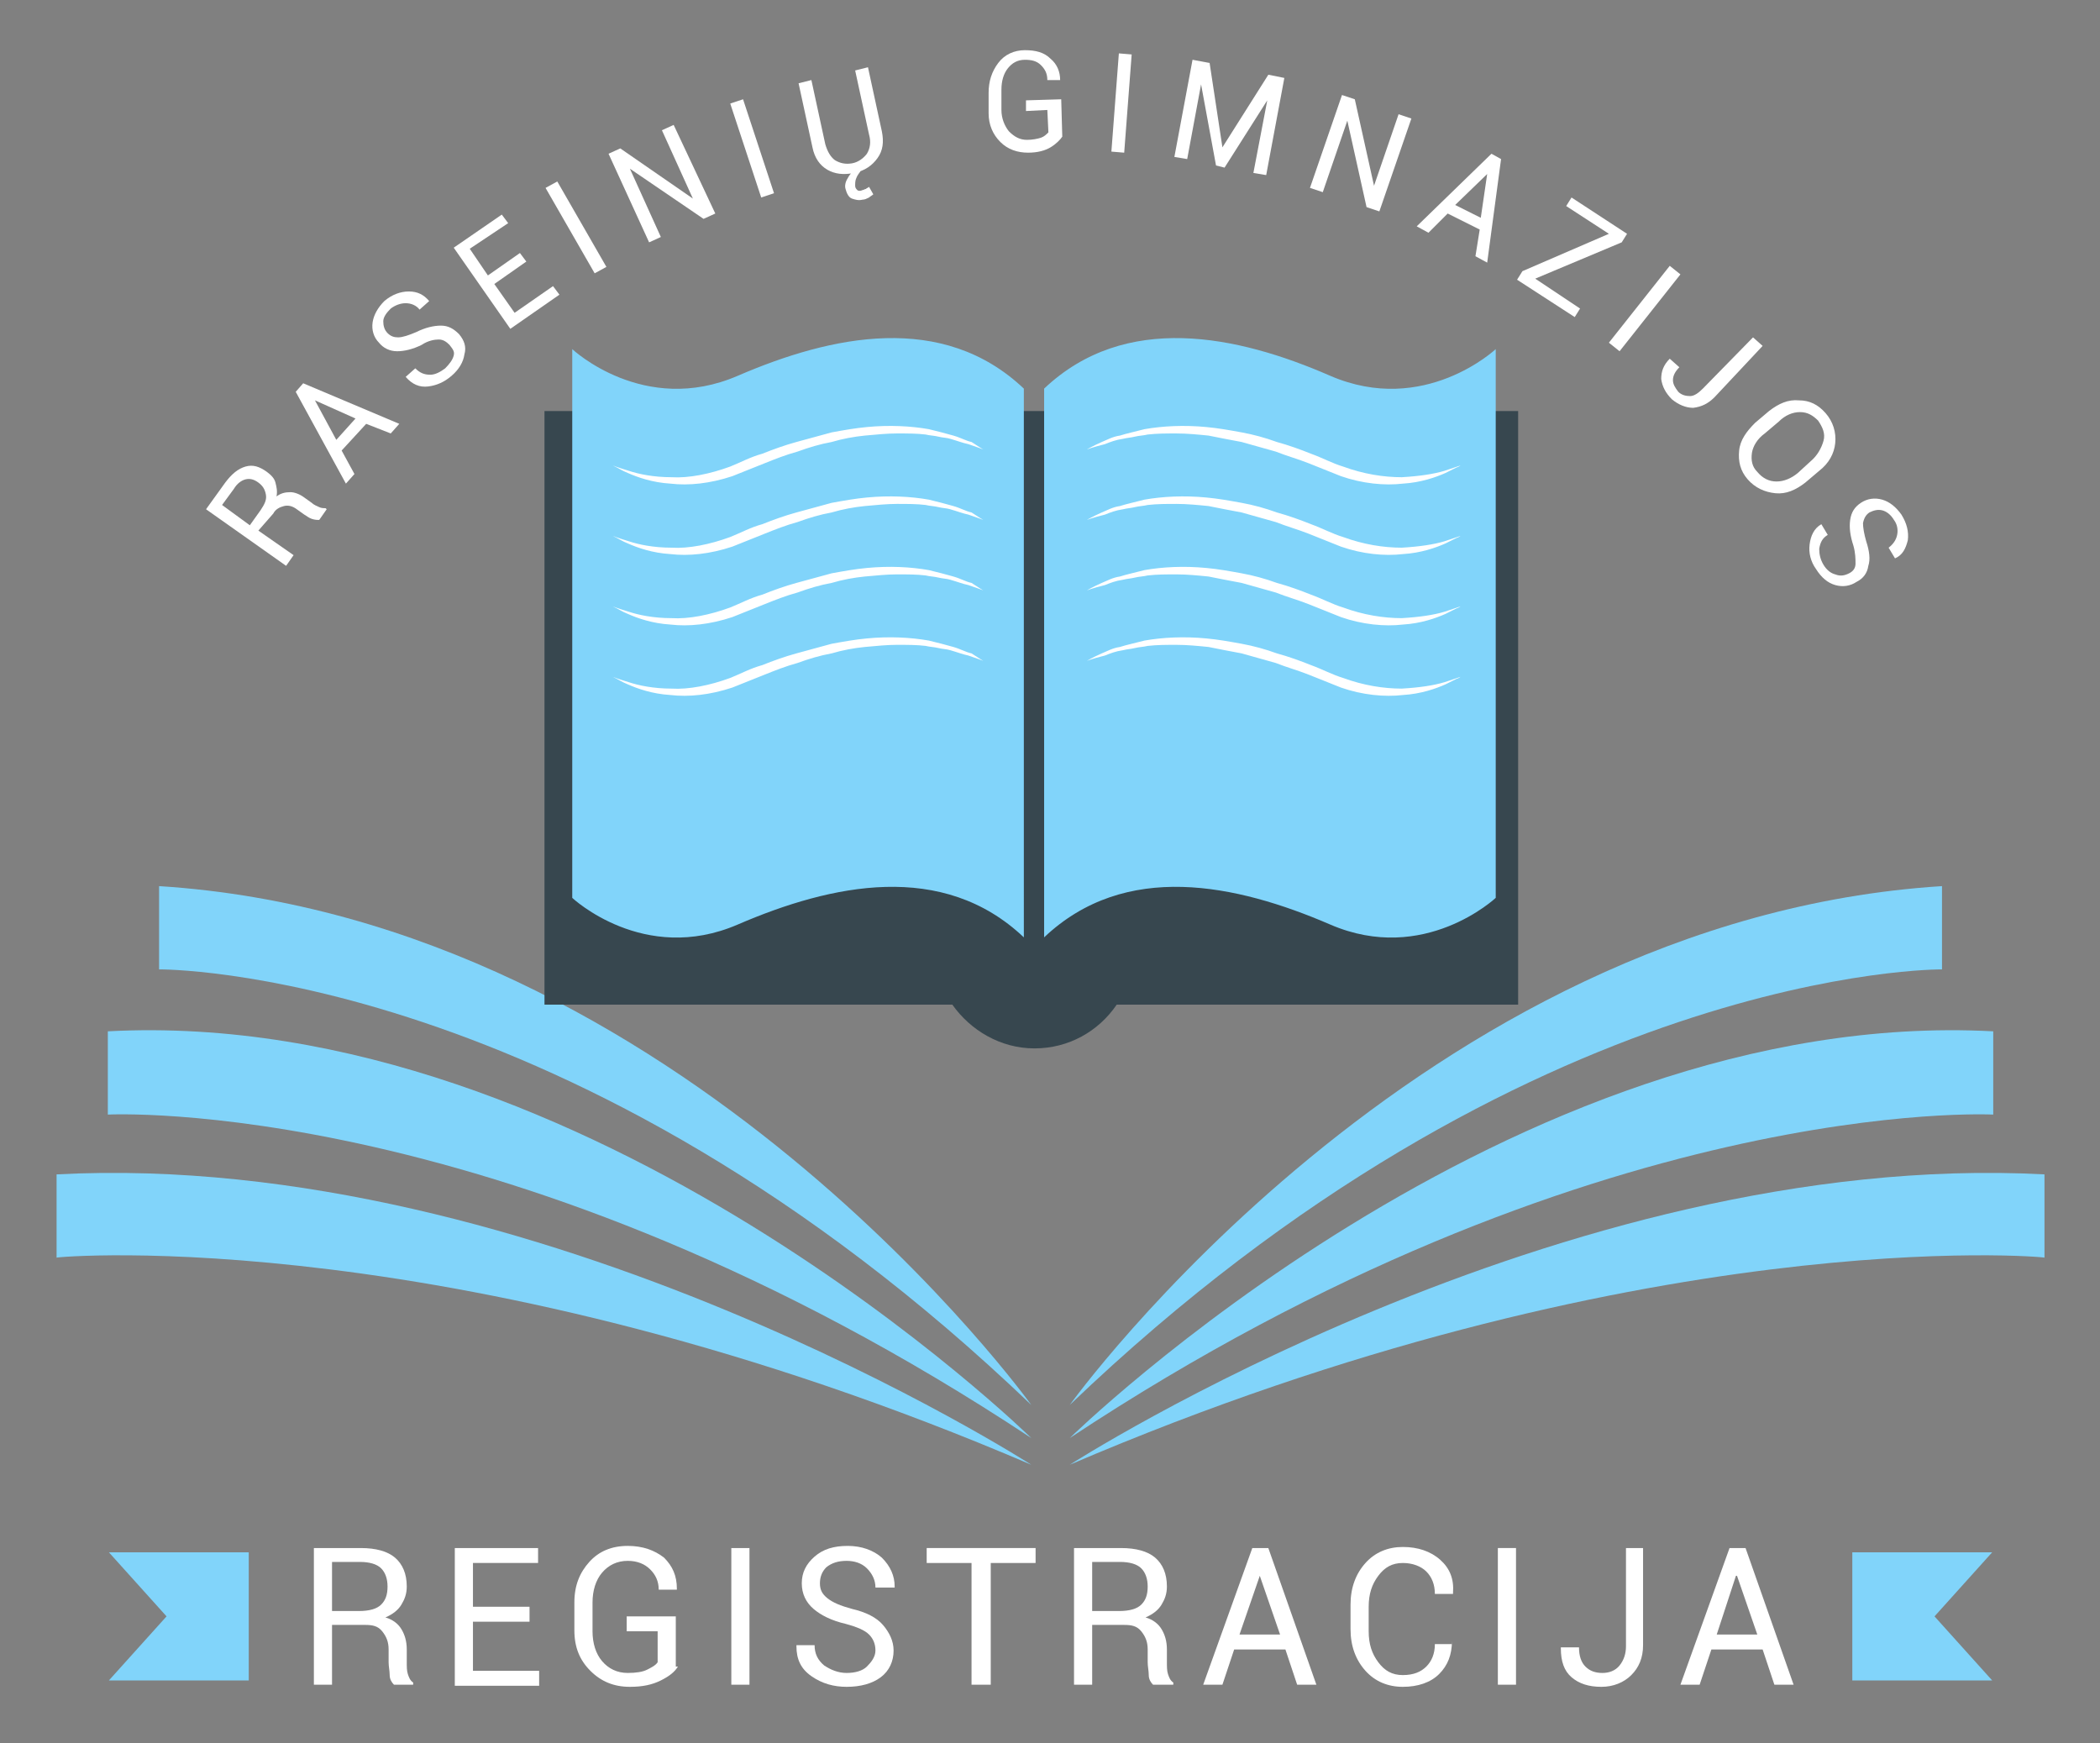 <?xml version="1.0" encoding="utf-8"?>
<!-- Generator: Adobe Illustrator 19.0.0, SVG Export Plug-In . SVG Version: 6.00 Build 0)  -->
<svg version="1.1" id="OBJECTS" xmlns="http://www.w3.org/2000/svg" xmlns:xlink="http://www.w3.org/1999/xlink" x="0px" y="0px"
	 viewBox="0 0 196.7 163.3" style="enable-background:new 0 0 196.7 163.3;" xml:space="preserve">
<rect x="0" y="0" width="196.7" height="163.3" fill="#808080" stroke="none"/>
<style type="text/css">
	.st0{fill:#81D4FA;}
	.st1{fill:#FFFFFF;}
	.st2{fill:#37474F;}
</style>
<g>
	<g>
		<g>
			<path class="st0" d="M100.2,134.7c0,0,41.3-40.5,86.5-38.1v7.8C186.7,104.4,149,102.4,100.2,134.7z"/>
			<path class="st0" d="M100.2,131.6c0,0,32.7-45.5,81.7-48.6v7.8C181.9,90.8,143.2,90.4,100.2,131.6z"/>
			<path class="st0" d="M100.2,137.2c0,0,46-29.6,91.3-27.2v7.8C191.5,117.7,153.4,114.4,100.2,137.2z"/>
		</g>
		<g>
			<path class="st0" d="M96.6,134.7c0,0-41.3-40.5-86.5-38.1v7.8C10.1,104.4,47.8,102.4,96.6,134.7z"/>
			<path class="st0" d="M96.6,131.6c0,0-32.7-45.5-81.7-48.6v7.8C14.9,90.8,53.6,90.4,96.6,131.6z"/>
			<path class="st0" d="M96.6,137.2c0,0-46-29.6-91.3-27.2v7.8C5.3,117.7,43.4,114.4,96.6,137.2z"/>
		</g>
	</g>
	<g>
		<path class="st1" d="M31.1,152.3v5.5h-1.7v-12.8h4.4c1.4,0,2.5,0.3,3.2,0.9s1.1,1.5,1.1,2.7c0,0.7-0.2,1.2-0.5,1.7
			c-0.3,0.5-0.8,0.9-1.5,1.2c0.7,0.2,1.2,0.6,1.5,1.1c0.3,0.5,0.5,1.1,0.5,1.9v1.2c0,0.4,0,0.8,0.1,1.1s0.2,0.6,0.5,0.8v0.2h-1.8
			c-0.2-0.2-0.4-0.5-0.4-0.9s-0.1-0.8-0.1-1.2v-1.2c0-0.7-0.2-1.2-0.6-1.7s-0.9-0.6-1.6-0.6H31.1z M31.1,150.9h2.5
			c1,0,1.7-0.2,2.1-0.6c0.4-0.4,0.6-0.9,0.6-1.7c0-0.7-0.2-1.3-0.6-1.7c-0.4-0.4-1.1-0.6-2-0.6h-2.6V150.9z"/>
		<path class="st1" d="M49.6,151.9h-5.3v4.6h6.2v1.4h-7.9V145h7.8v1.4h-6.1v4.1h5.3V151.9z"/>
		<path class="st1" d="M63.5,156.1c-0.3,0.5-0.8,0.9-1.6,1.3S60.2,158,59,158c-1.5,0-2.7-0.5-3.7-1.5s-1.5-2.2-1.5-3.8v-2.6
			c0-1.6,0.5-2.8,1.4-3.8s2.1-1.5,3.6-1.5c1.4,0,2.5,0.4,3.4,1.1c0.8,0.8,1.2,1.7,1.2,2.9l0,0.1h-1.7c0-0.8-0.3-1.4-0.8-1.9
			c-0.5-0.5-1.2-0.8-2.1-0.8c-1,0-1.8,0.4-2.4,1.1s-0.9,1.7-0.9,2.8v2.7c0,1.1,0.3,2.1,0.9,2.8s1.4,1.1,2.4,1.1
			c0.8,0,1.4-0.1,1.8-0.3c0.4-0.2,0.8-0.4,1-0.7v-2.9h-2.9v-1.4h4.6V156.1z"/>
		<path class="st1" d="M70.2,157.8h-1.7V145h1.7V157.8z"/>
		<path class="st1" d="M82,154.6c0-0.6-0.2-1.1-0.6-1.5s-1.1-0.7-2.2-1c-1.3-0.3-2.3-0.8-3-1.4c-0.7-0.6-1.1-1.4-1.1-2.4
			c0-1,0.4-1.8,1.2-2.5s1.8-1,3.1-1c1.3,0,2.4,0.4,3.2,1.1c0.8,0.8,1.2,1.7,1.2,2.7l0,0.1H82c0-0.7-0.3-1.3-0.8-1.8
			c-0.5-0.5-1.2-0.7-1.9-0.7c-0.8,0-1.4,0.2-1.9,0.6c-0.4,0.4-0.6,0.9-0.6,1.5c0,0.6,0.2,1,0.7,1.4c0.5,0.4,1.2,0.7,2.3,1
			c1.3,0.3,2.3,0.8,2.9,1.5s1,1.5,1,2.4c0,1-0.4,1.9-1.2,2.5s-1.9,0.9-3.2,0.9c-1.2,0-2.3-0.3-3.3-1s-1.4-1.6-1.4-2.8l0-0.1h1.7
			c0,0.8,0.3,1.4,0.9,1.9c0.6,0.4,1.3,0.7,2.1,0.7c0.8,0,1.5-0.2,1.9-0.6S82,155.2,82,154.6z"/>
		<path class="st1" d="M97,146.4h-4.2v11.4H91v-11.4h-4.2V145H97V146.4z"/>
		<path class="st1" d="M102.3,152.3v5.5h-1.7v-12.8h4.4c1.4,0,2.5,0.3,3.2,0.9s1.1,1.5,1.1,2.7c0,0.7-0.2,1.2-0.5,1.7
			c-0.3,0.5-0.8,0.9-1.5,1.2c0.7,0.2,1.2,0.6,1.5,1.1c0.3,0.5,0.5,1.1,0.5,1.9v1.2c0,0.4,0,0.8,0.1,1.1s0.2,0.6,0.5,0.8v0.2H108
			c-0.2-0.2-0.4-0.5-0.4-0.9s-0.1-0.8-0.1-1.2v-1.2c0-0.7-0.2-1.2-0.6-1.7s-0.9-0.6-1.6-0.6H102.3z M102.3,150.9h2.5
			c1,0,1.7-0.2,2.1-0.6c0.4-0.4,0.6-0.9,0.6-1.7c0-0.7-0.2-1.3-0.6-1.7c-0.4-0.4-1.1-0.6-2-0.6h-2.6V150.9z"/>
		<path class="st1" d="M120.4,154.5h-4.8l-1.1,3.3h-1.8l4.6-12.8h1.5l4.5,12.8h-1.8L120.4,154.5z M116.1,153.1h3.8l-1.9-5.5H118
			L116.1,153.1z"/>
		<path class="st1" d="M136,153.7L136,153.7c0,1.3-0.4,2.3-1.2,3.1s-2,1.2-3.4,1.2c-1.4,0-2.6-0.5-3.5-1.5c-0.9-1-1.4-2.3-1.4-3.9
			v-2.3c0-1.6,0.5-2.9,1.4-3.9c0.9-1,2.1-1.5,3.5-1.5s2.6,0.4,3.5,1.2c0.9,0.8,1.3,1.8,1.2,3.1l0,0.1h-1.7c0-0.9-0.3-1.6-0.8-2.1
			s-1.3-0.8-2.2-0.8c-1,0-1.7,0.4-2.3,1.2s-0.9,1.7-0.9,2.9v2.3c0,1.2,0.3,2.1,0.9,2.9s1.3,1.2,2.3,1.2c1,0,1.7-0.3,2.2-0.8
			c0.5-0.5,0.8-1.2,0.8-2.1H136z"/>
		<path class="st1" d="M142,157.8h-1.7V145h1.7V157.8z"/>
		<path class="st1" d="M152.2,145h1.7v9.1c0,1.2-0.4,2.1-1.1,2.8s-1.7,1.1-2.8,1.1c-1.2,0-2.1-0.3-2.8-0.9c-0.7-0.6-1-1.5-1-2.7
			l0-0.1h1.7c0,0.8,0.2,1.4,0.6,1.8s0.9,0.6,1.6,0.6c0.6,0,1.2-0.2,1.6-0.7s0.6-1.1,0.6-1.8V145z"/>
		<path class="st1" d="M165.1,154.5h-4.8l-1.1,3.3h-1.8L162,145h1.5l4.5,12.8h-1.8L165.1,154.5z M160.8,153.1h3.8l-1.9-5.5h-0.1
			L160.8,153.1z"/>
	</g>
	<g>
		<g>
			<path class="st1" d="M24.2,49.7l3.3,2.3l-0.7,1l-7.5-5.3l1.8-2.5c0.6-0.8,1.2-1.3,1.9-1.5c0.7-0.2,1.3,0,2,0.5
				c0.4,0.3,0.7,0.6,0.8,1s0.2,0.8,0.1,1.3c0.4-0.3,0.8-0.4,1.3-0.4c0.4,0,0.9,0.2,1.3,0.5l0.7,0.5c0.2,0.2,0.5,0.3,0.7,0.4
				c0.2,0.1,0.4,0.1,0.6,0.1l0.1,0.1l-0.7,1c-0.2,0-0.4,0-0.7-0.1c-0.3-0.1-0.5-0.3-0.7-0.4l-0.7-0.5c-0.4-0.3-0.8-0.4-1.2-0.3
				c-0.4,0.1-0.8,0.3-1,0.7L24.2,49.7z M23.4,49.2l1-1.4c0.4-0.6,0.6-1,0.5-1.5s-0.3-0.8-0.7-1.1c-0.4-0.3-0.8-0.4-1.2-0.3
				c-0.4,0.1-0.8,0.4-1.1,0.9l-1.1,1.5L23.4,49.2z"/>
			<path class="st1" d="M34.3,39.7L32,42.2l1.2,2.2l-0.8,0.9l-4.7-8.6l0.7-0.8l9,3.8l-0.8,0.9L34.3,39.7z M31.5,41.2l1.8-2l-3.8-1.7
				l0,0L31.5,41.2z"/>
			<path class="st1" d="M42.1,32.3c-0.3-0.3-0.6-0.5-1-0.5c-0.4,0-1,0.1-1.6,0.5c-0.8,0.4-1.6,0.6-2.3,0.6c-0.7,0-1.3-0.3-1.7-0.8
				c-0.5-0.5-0.7-1.2-0.6-1.9s0.5-1.4,1.1-2c0.7-0.6,1.5-0.9,2.3-0.9c0.8,0,1.4,0.3,1.9,0.9l0,0l-0.9,0.8c-0.3-0.4-0.8-0.6-1.3-0.6
				c-0.5,0-1,0.2-1.4,0.5c-0.4,0.4-0.7,0.8-0.7,1.2s0.1,0.8,0.4,1.1c0.3,0.3,0.6,0.4,1,0.4s1-0.2,1.7-0.5c0.8-0.4,1.6-0.6,2.3-0.6
				c0.7,0,1.2,0.3,1.7,0.8c0.5,0.6,0.7,1.2,0.5,1.9c-0.1,0.7-0.5,1.4-1.2,2c-0.7,0.6-1.4,0.9-2.2,1c-0.8,0.1-1.5-0.2-2.1-0.9l0,0
				l0.9-0.8c0.4,0.4,0.8,0.6,1.4,0.6c0.5,0,1-0.3,1.4-0.6c0.4-0.4,0.7-0.8,0.8-1.2S42.4,32.7,42.1,32.3z"/>
			<path class="st1" d="M49.3,24.5l-3,2.1l1.9,2.7l3.6-2.5l0.6,0.8l-4.6,3.2l-5.3-7.6l4.5-3.1l0.6,0.8L44,23.3l1.7,2.5l3-2.1
				L49.3,24.5z"/>
			<path class="st1" d="M56.8,25l-1.1,0.6l-4.6-8l1.1-0.6L56.8,25z"/>
			<path class="st1" d="M67,20l-1.1,0.5L59,15.8l0,0l2.9,6.4l-1.1,0.5L57,14.4l1.1-0.5l6.8,4.7l0,0l-2.9-6.4l1.1-0.5L67,20z"/>
			<path class="st1" d="M72.5,18.1l-1.2,0.4l-2.9-8.8l1.2-0.4L72.5,18.1z"/>
			<path class="st1" d="M81.3,6.3l1.3,6c0.2,1,0.1,1.8-0.4,2.5C81.7,15.5,81,16,80,16.2c-1,0.2-1.8,0.1-2.5-0.3
				c-0.7-0.4-1.2-1.1-1.4-2.1l-1.3-6l1.2-0.3l1.3,6c0.2,0.7,0.5,1.2,0.9,1.5c0.5,0.3,1,0.4,1.6,0.3c0.6-0.1,1.1-0.5,1.4-0.9
				c0.3-0.5,0.4-1.1,0.2-1.8l-1.3-6L81.3,6.3z M80.7,15.9c-0.2,0.3-0.4,0.5-0.5,0.8c-0.1,0.2-0.1,0.5-0.1,0.7c0,0.2,0.1,0.3,0.2,0.4
				c0.1,0.1,0.3,0.1,0.5,0c0.1,0,0.2-0.1,0.3-0.1c0.1-0.1,0.2-0.1,0.3-0.2l0.4,0.7c-0.1,0.1-0.3,0.2-0.4,0.3
				c-0.2,0.1-0.4,0.2-0.6,0.2c-0.4,0.1-0.7,0-1-0.1s-0.5-0.5-0.6-0.9c-0.1-0.3,0-0.7,0.2-1c0.2-0.4,0.5-0.7,1-1L80.7,15.9z"/>
			<path class="st1" d="M99.5,12.8c-0.2,0.3-0.6,0.7-1.1,1s-1.2,0.5-2.1,0.5c-1,0-1.9-0.3-2.6-1c-0.7-0.7-1.1-1.6-1.1-2.7l0-1.9
				c0-1.1,0.3-2,0.9-2.8C94.1,5.1,95,4.7,96,4.7c1,0,1.8,0.2,2.4,0.8C99,6,99.3,6.7,99.3,7.5l0,0l-1.2,0c0-0.6-0.2-1-0.6-1.4
				c-0.4-0.4-0.9-0.5-1.5-0.5c-0.7,0-1.2,0.3-1.6,0.8c-0.4,0.5-0.6,1.2-0.6,2l0,1.9c0,0.8,0.3,1.5,0.7,2c0.5,0.5,1,0.8,1.7,0.8
				c0.5,0,1-0.1,1.3-0.2s0.5-0.3,0.7-0.5l-0.1-2.1l-2,0.1l0-1l3.3-0.1L99.5,12.8z"/>
			<path class="st1" d="M105.3,14.3l-1.2-0.1l0.7-9.2l1.2,0.1L105.3,14.3z"/>
			<path class="st1" d="M114.5,13.8L114.5,13.8l4.3-6.8l1.5,0.3l-1.7,9.1l-1.2-0.2l1.3-6.8l0,0l-4,6.3l-0.8-0.2l-1.4-7.6l0,0l-1.3,7
				l-1.2-0.2l1.7-9.1l1.6,0.3L114.5,13.8z"/>
			<path class="st1" d="M129.2,19.8l-1.2-0.4l-1.8-8.1h0l-2.3,6.7l-1.2-0.4l3-8.7l1.2,0.4l1.8,8.1h0l2.3-6.7l1.2,0.4L129.2,19.8z"/>
			<path class="st1" d="M138.6,21.5l-3-1.5l-1.8,1.8l-1.1-0.6l7-6.8l0.9,0.5l-1.3,9.7l-1.1-0.6L138.6,21.5z M136.3,19.2l2.4,1.2
				l0.6-4.1l0,0L136.3,19.2z"/>
			<path class="st1" d="M143.8,26.1l4.2,2.8l-0.5,0.8l-5.4-3.5l0.5-0.8l8.1-3.5l-4-2.6l0.5-0.8l5.2,3.4l-0.5,0.8L143.8,26.1z"/>
			<path class="st1" d="M151.7,32.9l-1-0.8l5.7-7.2l1,0.8L151.7,32.9z"/>
			<path class="st1" d="M164.2,31.6l0.9,0.8l-4.5,4.8c-0.6,0.6-1.2,0.9-2,1c-0.7,0-1.4-0.3-2-0.8c-0.6-0.6-0.9-1.2-1-1.9
				c0-0.7,0.2-1.3,0.8-1.9l0,0l0.9,0.8c-0.4,0.4-0.6,0.8-0.6,1.2c0,0.4,0.2,0.7,0.5,1.1c0.3,0.3,0.7,0.4,1.1,0.4
				c0.4,0,0.8-0.3,1.2-0.7L164.2,31.6z"/>
			<path class="st1" d="M169.1,45.2c-0.9,0.7-1.8,1.1-2.8,1s-1.9-0.5-2.6-1.3c-0.7-0.8-0.9-1.7-0.8-2.7s0.7-1.8,1.5-2.6l1.3-1.1
				c0.9-0.7,1.8-1.1,2.8-1c1,0,1.8,0.4,2.5,1.2c0.7,0.8,1,1.8,0.9,2.8c-0.1,1-0.6,1.9-1.5,2.6L169.1,45.2z M169.6,43.2
				c0.6-0.5,1-1.2,1.2-1.9s-0.1-1.3-0.5-1.9c-0.5-0.5-1-0.8-1.7-0.8s-1.4,0.3-2,0.9l-1.3,1.1c-0.7,0.5-1.1,1.2-1.2,1.8
				c-0.1,0.7,0,1.3,0.5,1.8c0.5,0.6,1.1,0.9,1.8,0.9c0.7,0,1.4-0.3,2-0.8L169.6,43.2z"/>
			<path class="st1" d="M173.2,53.7c0.4-0.2,0.6-0.5,0.6-0.9s0-1-0.2-1.7c-0.3-0.9-0.4-1.7-0.3-2.4s0.4-1.2,1-1.6
				c0.6-0.4,1.3-0.5,2-0.3c0.7,0.2,1.3,0.7,1.8,1.4c0.5,0.8,0.7,1.6,0.6,2.4c-0.2,0.8-0.5,1.4-1.2,1.7l0,0l-0.6-1
				c0.4-0.3,0.7-0.7,0.8-1.2c0.1-0.5,0-1-0.3-1.4c-0.3-0.5-0.7-0.8-1.1-0.9c-0.4-0.1-0.8,0-1.2,0.2c-0.3,0.2-0.5,0.5-0.6,1
				c0,0.4,0.1,1,0.3,1.7c0.3,0.9,0.4,1.7,0.2,2.3c-0.1,0.7-0.5,1.2-1.1,1.5c-0.6,0.4-1.3,0.5-2,0.3c-0.7-0.2-1.3-0.7-1.8-1.5
				c-0.5-0.7-0.7-1.5-0.6-2.3c0.1-0.8,0.4-1.5,1.1-1.9l0,0l0.6,1c-0.5,0.3-0.7,0.7-0.8,1.3c0,0.5,0.1,1,0.4,1.5
				c0.3,0.5,0.7,0.8,1.1,0.9C172.4,54,172.8,53.9,173.2,53.7z"/>
		</g>
	</g>
	<g>
		<polygon class="st0" points="186.6,157.4 173.5,157.4 173.5,145.4 186.6,145.4 181.2,151.4 		"/>
		<polygon class="st0" points="10.2,145.4 23.3,145.4 23.3,157.4 10.2,157.4 15.6,151.4 		"/>
	</g>
	<g>
		<path class="st2" d="M142.1,38.5H51v55.6h38.2c1.7,2.4,4.5,4.1,7.7,4.1c3.2,0,6-1.6,7.7-4.1h37.6V38.5z"/>
		<path class="st0" d="M69.1,35.2c-8.8,3.8-15.5-2.5-15.5-2.5v51.4c0,0,6.7,6.3,15.5,2.5c8.8-3.8,19.2-6,26.8,1.2V36.4
			C88.3,29.2,77.9,31.4,69.1,35.2z"/>
		<path class="st0" d="M124.6,35.2c8.8,3.8,15.5-2.5,15.5-2.5v51.4c0,0-6.7,6.3-15.5,2.5c-8.8-3.8-19.2-6-26.8,1.2V36.4
			C105.4,29.2,115.9,31.4,124.6,35.2z"/>
		<g>
			<path class="st1" d="M101.8,42.1c0,0,0.5-0.3,1.4-0.7c0.5-0.2,1-0.5,1.7-0.6c0.3-0.1,0.7-0.2,1.1-0.3c0.4-0.1,0.8-0.2,1.2-0.3
				c1.7-0.3,3.7-0.4,5.8-0.2c1.1,0.1,2.2,0.3,3.3,0.5c1.1,0.2,2.2,0.5,3.3,0.9c1.1,0.3,2.2,0.7,3.2,1.1c1.1,0.4,2,0.9,3,1.2
				c1.9,0.7,3.8,1,5.5,1c1.7-0.1,3-0.3,4-0.6c0.9-0.3,1.5-0.5,1.5-0.5s-0.1,0.1-0.4,0.2c-0.2,0.1-0.6,0.3-1,0.5
				c-0.9,0.4-2.3,0.9-4,1c-1.7,0.2-3.8,0-5.8-0.7c-1-0.4-2-0.8-3-1.2c-1-0.4-2.1-0.7-3.1-1.1c-1.1-0.3-2.1-0.6-3.2-0.9
				c-1.1-0.2-2.1-0.4-3.1-0.6c-1-0.1-2-0.2-3-0.2c-1,0-1.8,0-2.7,0.1c-0.4,0.1-0.8,0.1-1.2,0.2c-0.4,0.1-0.7,0.1-1.1,0.2
				c-0.7,0.1-1.2,0.3-1.7,0.5C102.3,41.9,101.8,42.1,101.8,42.1z"/>
		</g>
		<g>
			<path class="st1" d="M101.8,48.7c0,0,0.5-0.3,1.4-0.7c0.5-0.2,1-0.5,1.7-0.6c0.3-0.1,0.7-0.2,1.1-0.3c0.4-0.1,0.8-0.2,1.2-0.3
				c1.7-0.3,3.7-0.4,5.8-0.2c1.1,0.1,2.2,0.3,3.3,0.5c1.1,0.2,2.2,0.5,3.3,0.9c1.1,0.3,2.2,0.7,3.2,1.1c1.1,0.4,2,0.9,3,1.2
				c1.9,0.7,3.8,1,5.5,1c1.7-0.1,3-0.3,4-0.6c0.9-0.3,1.5-0.5,1.5-0.5s-0.1,0.1-0.4,0.2c-0.2,0.1-0.6,0.3-1,0.5
				c-0.9,0.4-2.3,0.9-4,1c-1.7,0.2-3.8,0-5.8-0.7c-1-0.4-2-0.8-3-1.2c-1-0.4-2.1-0.7-3.1-1.1c-1.1-0.3-2.1-0.6-3.2-0.9
				c-1.1-0.2-2.1-0.4-3.1-0.6c-1-0.1-2-0.2-3-0.2c-1,0-1.8,0-2.7,0.1c-0.4,0.1-0.8,0.1-1.2,0.2c-0.4,0.1-0.7,0.1-1.1,0.2
				c-0.7,0.1-1.2,0.3-1.7,0.5C102.3,48.5,101.8,48.7,101.8,48.7z"/>
		</g>
		<g>
			<path class="st1" d="M101.8,55.3c0,0,0.5-0.3,1.4-0.7c0.5-0.2,1-0.5,1.7-0.6c0.3-0.1,0.7-0.2,1.1-0.3c0.4-0.1,0.8-0.2,1.2-0.3
				c1.7-0.3,3.7-0.4,5.8-0.2c1.1,0.1,2.2,0.3,3.3,0.5c1.1,0.2,2.2,0.5,3.3,0.9c1.1,0.3,2.2,0.7,3.2,1.1c1.1,0.4,2,0.9,3,1.2
				c1.9,0.7,3.8,1,5.5,1c1.7-0.1,3-0.3,4-0.6c0.9-0.3,1.5-0.5,1.5-0.5s-0.1,0.1-0.4,0.2c-0.2,0.1-0.6,0.3-1,0.5
				c-0.9,0.4-2.3,0.9-4,1c-1.7,0.2-3.8,0-5.8-0.7c-1-0.4-2-0.8-3-1.2c-1-0.4-2.1-0.7-3.1-1.1c-1.1-0.3-2.1-0.6-3.2-0.9
				c-1.1-0.2-2.1-0.4-3.1-0.6c-1-0.1-2-0.2-3-0.2c-1,0-1.8,0-2.7,0.1c-0.4,0.1-0.8,0.1-1.2,0.2c-0.4,0.1-0.7,0.1-1.1,0.2
				c-0.7,0.1-1.2,0.3-1.7,0.5C102.3,55.1,101.8,55.3,101.8,55.3z"/>
		</g>
		<g>
			<path class="st1" d="M101.8,61.9c0,0,0.5-0.3,1.4-0.7c0.5-0.2,1-0.5,1.7-0.6c0.3-0.1,0.7-0.2,1.1-0.3c0.4-0.1,0.8-0.2,1.2-0.3
				c1.7-0.3,3.7-0.4,5.8-0.2c1.1,0.1,2.2,0.3,3.3,0.5c1.1,0.2,2.2,0.5,3.3,0.9c1.1,0.3,2.2,0.7,3.2,1.1c1.1,0.4,2,0.9,3,1.2
				c1.9,0.7,3.8,1,5.5,1c1.7-0.1,3-0.3,4-0.6c0.9-0.3,1.5-0.5,1.5-0.5s-0.1,0.1-0.4,0.2c-0.2,0.1-0.6,0.3-1,0.5
				c-0.9,0.4-2.3,0.9-4,1c-1.7,0.2-3.8,0-5.8-0.7c-1-0.4-2-0.8-3-1.2c-1-0.4-2.1-0.7-3.1-1.1c-1.1-0.3-2.1-0.6-3.2-0.9
				c-1.1-0.2-2.1-0.4-3.1-0.6c-1-0.1-2-0.2-3-0.2c-1,0-1.8,0-2.7,0.1c-0.4,0.1-0.8,0.1-1.2,0.2c-0.4,0.1-0.7,0.1-1.1,0.2
				c-0.7,0.1-1.2,0.3-1.7,0.5C102.3,61.7,101.8,61.9,101.8,61.9z"/>
		</g>
		<g>
			<g>
				<path class="st1" d="M92.1,42.1c0,0-0.5-0.2-1.4-0.5c-0.5-0.1-1-0.3-1.7-0.5c-0.3-0.1-0.7-0.1-1.1-0.2c-0.4-0.1-0.8-0.1-1.2-0.2
					c-0.8-0.1-1.7-0.1-2.7-0.1c-0.9,0-1.9,0.1-3,0.2c-1,0.1-2.1,0.3-3.1,0.6c-1.1,0.2-2.1,0.5-3.2,0.9c-1.1,0.3-2.1,0.7-3.1,1.1
					c-1,0.4-2,0.8-3,1.2c-2.1,0.7-4.1,0.9-5.8,0.7c-1.7-0.1-3.1-0.6-4-1c-0.5-0.2-0.8-0.4-1-0.5c-0.2-0.1-0.4-0.2-0.4-0.2
					s0.5,0.2,1.5,0.5c0.9,0.3,2.3,0.6,4,0.6c1.6,0.1,3.6-0.3,5.5-1c1-0.4,1.9-0.9,3-1.2c1-0.4,2.1-0.8,3.2-1.1
					c1.1-0.3,2.2-0.6,3.3-0.9c1.1-0.2,2.2-0.4,3.3-0.5c2.1-0.2,4.1-0.1,5.8,0.2c0.4,0.1,0.8,0.2,1.2,0.3c0.4,0.1,0.7,0.2,1.1,0.3
					c0.7,0.2,1.2,0.5,1.7,0.6C91.6,41.8,92.1,42.1,92.1,42.1z"/>
			</g>
			<g>
				<path class="st1" d="M92.1,48.7c0,0-0.5-0.2-1.4-0.5c-0.5-0.1-1-0.3-1.7-0.5c-0.3-0.1-0.7-0.1-1.1-0.2c-0.4-0.1-0.8-0.1-1.2-0.2
					c-0.8-0.1-1.7-0.1-2.7-0.1c-0.9,0-1.9,0.1-3,0.2c-1,0.1-2.1,0.3-3.1,0.6c-1.1,0.2-2.1,0.5-3.2,0.9c-1.1,0.3-2.1,0.7-3.1,1.1
					c-1,0.4-2,0.8-3,1.2c-2.1,0.7-4.1,0.9-5.8,0.7c-1.7-0.1-3.1-0.6-4-1c-0.5-0.2-0.8-0.4-1-0.5c-0.2-0.1-0.4-0.2-0.4-0.2
					s0.5,0.2,1.5,0.5c0.9,0.3,2.3,0.6,4,0.6c1.6,0.1,3.6-0.3,5.5-1c1-0.4,1.9-0.9,3-1.2c1-0.4,2.1-0.8,3.2-1.1
					c1.1-0.3,2.2-0.6,3.3-0.9c1.1-0.2,2.2-0.4,3.3-0.5c2.1-0.2,4.1-0.1,5.8,0.2c0.4,0.1,0.8,0.2,1.2,0.3c0.4,0.1,0.7,0.2,1.1,0.3
					c0.7,0.2,1.2,0.5,1.7,0.6C91.6,48.4,92.1,48.7,92.1,48.7z"/>
			</g>
			<g>
				<path class="st1" d="M92.1,55.3c0,0-0.5-0.2-1.4-0.5c-0.5-0.1-1-0.3-1.7-0.5c-0.3-0.1-0.7-0.1-1.1-0.2c-0.4-0.1-0.8-0.1-1.2-0.2
					c-0.8-0.1-1.7-0.1-2.7-0.1c-0.9,0-1.9,0.1-3,0.2c-1,0.1-2.1,0.3-3.1,0.6c-1.1,0.2-2.1,0.5-3.2,0.9c-1.1,0.3-2.1,0.7-3.1,1.1
					c-1,0.4-2,0.8-3,1.2c-2.1,0.7-4.1,0.9-5.8,0.7c-1.7-0.1-3.1-0.6-4-1c-0.5-0.2-0.8-0.4-1-0.5c-0.2-0.1-0.4-0.2-0.4-0.2
					s0.5,0.2,1.5,0.5c0.9,0.3,2.3,0.6,4,0.6c1.6,0.1,3.6-0.3,5.5-1c1-0.4,1.9-0.9,3-1.2c1-0.4,2.1-0.8,3.2-1.1
					c1.1-0.3,2.2-0.6,3.3-0.9c1.1-0.2,2.2-0.4,3.3-0.5c2.1-0.2,4.1-0.1,5.8,0.2c0.4,0.1,0.8,0.2,1.2,0.3c0.4,0.1,0.7,0.2,1.1,0.3
					c0.7,0.2,1.2,0.5,1.7,0.6C91.6,55,92.1,55.3,92.1,55.3z"/>
			</g>
			<g>
				<path class="st1" d="M92.1,61.9c0,0-0.5-0.2-1.4-0.5c-0.5-0.1-1-0.3-1.7-0.5c-0.3-0.1-0.7-0.1-1.1-0.2c-0.4-0.1-0.8-0.1-1.2-0.2
					c-0.8-0.1-1.7-0.1-2.7-0.1c-0.9,0-1.9,0.1-3,0.2c-1,0.1-2.1,0.3-3.1,0.6c-1.1,0.2-2.1,0.5-3.2,0.9c-1.1,0.3-2.1,0.7-3.1,1.1
					c-1,0.4-2,0.8-3,1.2c-2.1,0.7-4.1,0.9-5.8,0.7c-1.7-0.1-3.1-0.6-4-1c-0.5-0.2-0.8-0.4-1-0.5c-0.2-0.1-0.4-0.2-0.4-0.2
					s0.5,0.2,1.5,0.5c0.9,0.3,2.3,0.6,4,0.6c1.6,0.1,3.6-0.3,5.5-1c1-0.4,1.9-0.9,3-1.2c1-0.4,2.1-0.8,3.2-1.1
					c1.1-0.3,2.2-0.6,3.3-0.9c1.1-0.2,2.2-0.4,3.3-0.5c2.1-0.2,4.1-0.1,5.8,0.2c0.4,0.1,0.8,0.2,1.2,0.3c0.4,0.1,0.7,0.2,1.1,0.3
					c0.7,0.2,1.2,0.5,1.7,0.6C91.6,61.6,92.1,61.9,92.1,61.9z"/>
			</g>
		</g>
	</g>
</g>
</svg>
